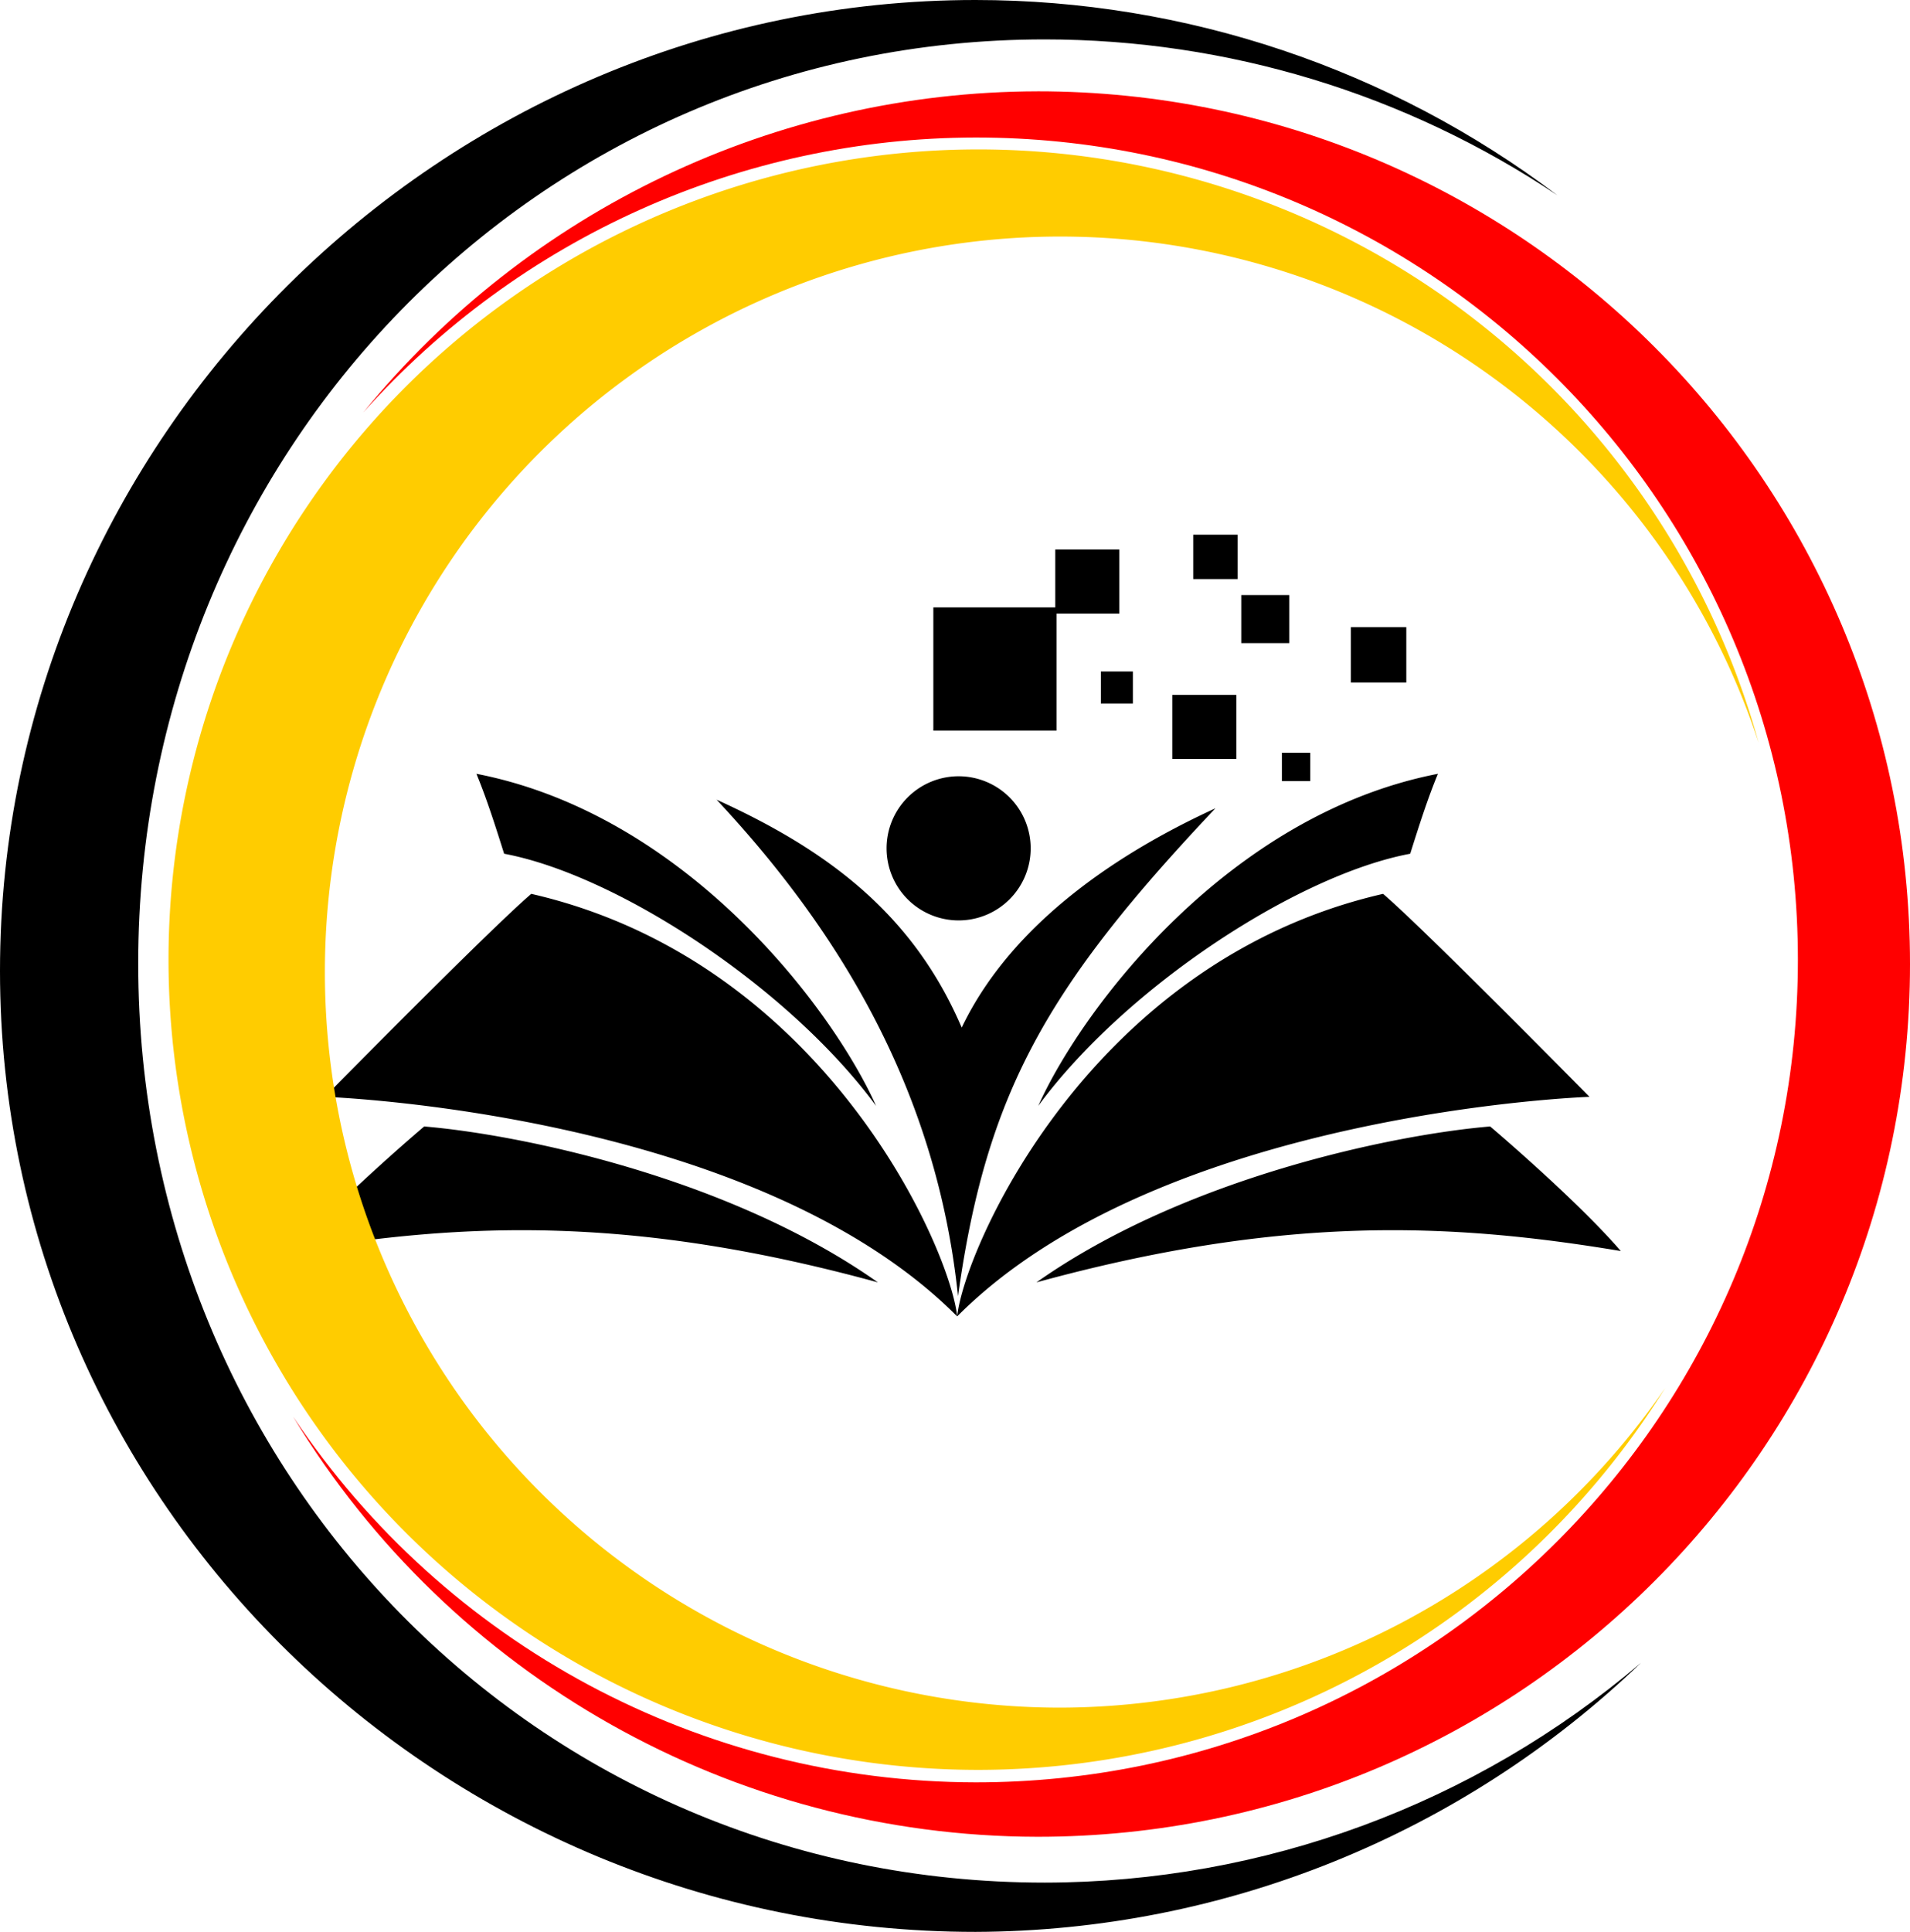 <?xml version="1.0" encoding="UTF-8" standalone="no"?>
<!-- Created with Inkscape (http://www.inkscape.org/) -->

<svg
   version="1.1"
   id="svg132"
   width="253.717"
   height="256.543"
   viewBox="0 0 253.717 256.543"
   xmlns="http://www.w3.org/2000/svg"
   xmlnsSvg="http://www.w3.org/2000/svg">
  <defs
     id="defs136" />
  <g
     id="layer1"
     style="display:inline;fill:#cccccc"
     transform="translate(-115.221,-79.19)">
    <path
       id="path1451"
       style="display:inline;opacity:1;fill:#000000;fill-opacity:1;stroke-width:7.4"
       d="m 316.532,186.519 c -1.423,3.447 -2.557,7.055 -3.682,10.613 -14.889,2.781 -37.712,17.61 -49.41,33.48 5.89,-13.089 25.334,-38.707 53.092,-44.094 z m -127.723,0 c 27.757,5.386 47.202,31.005 53.092,44.094 -11.698,-15.87 -34.521,-30.699 -49.41,-33.48 -1.125,-3.559 -2.259,-7.166 -3.682,-10.613 z m 63.668,0.326 a 9.571,9.571 0 0 1 9.572,9.572 9.571,9.571 0 0 1 -9.572,9.57 9.571,9.571 0 0 1 -9.57,-9.57 9.571,9.571 0 0 1 9.57,-9.572 z m 32.15,3.109 c -16.688,17.834 -29.287,39.103 -32.068,65.936 -3.763,-26.996 -11.78,-41.067 -34.195,-64.791 9.98,4.581 26.343,13.743 33.705,29.123 6.559,-15.335 18.161,-23.723 32.559,-30.268 z m 24.617,12.506 c 5.644,4.831 27.418,26.957 27.418,26.957 0,0 -56.889,1.94 -83.992,29.154 0.926,-8.908 17.52,-47.145 56.574,-56.111 z m -56.574,56.111 c -27.103,-27.214 -83.992,-29.154 -83.992,-29.154 0,0 21.774,-22.126 27.418,-26.957 39.055,8.967 55.649,47.203 56.574,56.111 z m 70.803,-25.221 c 0,0 11.473,9.72 17.354,16.543 -22.907,-3.818 -45.125,-4.733 -77.629,4.164 19.889,-14.027 47.781,-19.666 60.275,-20.707 z m -141.605,0 c 12.495,1.041 40.387,6.68 60.275,20.707 -32.504,-8.897 -54.722,-7.982 -77.629,-4.164 5.881,-6.823 17.354,-16.543 17.354,-16.543 z"
       transform="matrix(-1,0,0,1,495.038,-4.571)" />
    <path
       style="display:inline;fill:#ffcc00;fill-opacity:1;stroke-width:7.438"
       d="M 245.2,99.032 A 107.593,107.593 0 0 0 137.606,206.625 107.593,107.593 0 0 0 245.2,314.219 107.593,107.593 0 0 0 336.419,263.498 97.677,97.677 0 0 1 256.053,305.955 97.677,97.677 0 0 1 158.378,208.28 97.677,97.677 0 0 1 256.053,110.602 97.677,97.677 0 0 1 348.829,177.815 107.593,107.593 0 0 0 245.2,99.032 Z"
       id="path255" />
    <path
       style="display:inline;fill:#ff0000;fill-opacity:1;stroke-width:7.438"
       d="m 253.046,91.317 c -34.743,0.073 -67.62,15.728 -89.576,42.654 20.689,-23.197 50.281,-36.479 81.363,-36.52 60.317,-3.9e-5 109.213,48.896 109.213,109.213 4e-5,60.317 -48.896,109.213 -109.213,109.213 -36.438,-0.049 -70.451,-18.267 -90.684,-48.572 20.971,34.581 58.453,55.729 98.896,55.799 64.006,-7e-4 115.893,-51.888 115.893,-115.895 -7e-4,-64.005 -51.887,-115.892 -115.893,-115.893 z"
       id="path253" />
    <path
       style="display:inline;fill:#000000;fill-opacity:1;stroke-width:7.438"
       d="m 244.801,79.19 c -70.842,4.25e-4 -129.58,58.084 -129.58,128.926 4.3e-4,70.842 58.738,127.617 129.58,127.617 32.964,-0.109 64.621,-12.905 88.402,-35.732 -22.104,18.815 -50.176,29.16 -79.203,29.189 -67.59,3.4e-4 -120.42,-54.466 -120.42,-122.057 -3.4e-4,-67.59 52.83,-122.709 120.42,-122.709 24.254,0.001 47.961,7.209 68.111,20.709 C 299.85,88.306 272.708,79.198 244.801,79.19 Z"
       id="path353" />
    <path
       id="rect524"
       style="display:inline;opacity:1;fill:#000000;fill-opacity:1;stroke-width:7.4"
       d="m 285.013,155.758 v 5.891 h 5.891 v -5.891 z m -18.324,1.965 v 7.689 h -16.197 v 16.361 h 16.361 V 166.231 h 8.344 v -8.508 z m 24.705,6.053 v 6.381 h 6.381 v -6.381 z m 14.562,4.254 v 7.363 h 7.361 v -7.363 z m -33.213,5.891 v 4.254 h 4.254 v -4.254 z m 9.488,3.107 v 8.508 h 8.508 v -8.508 z m 14.562,7.691 v 3.762 h 3.762 v -3.762 z"
       transform="translate(-11.289,-5.563)" />
  </g>
</svg>
